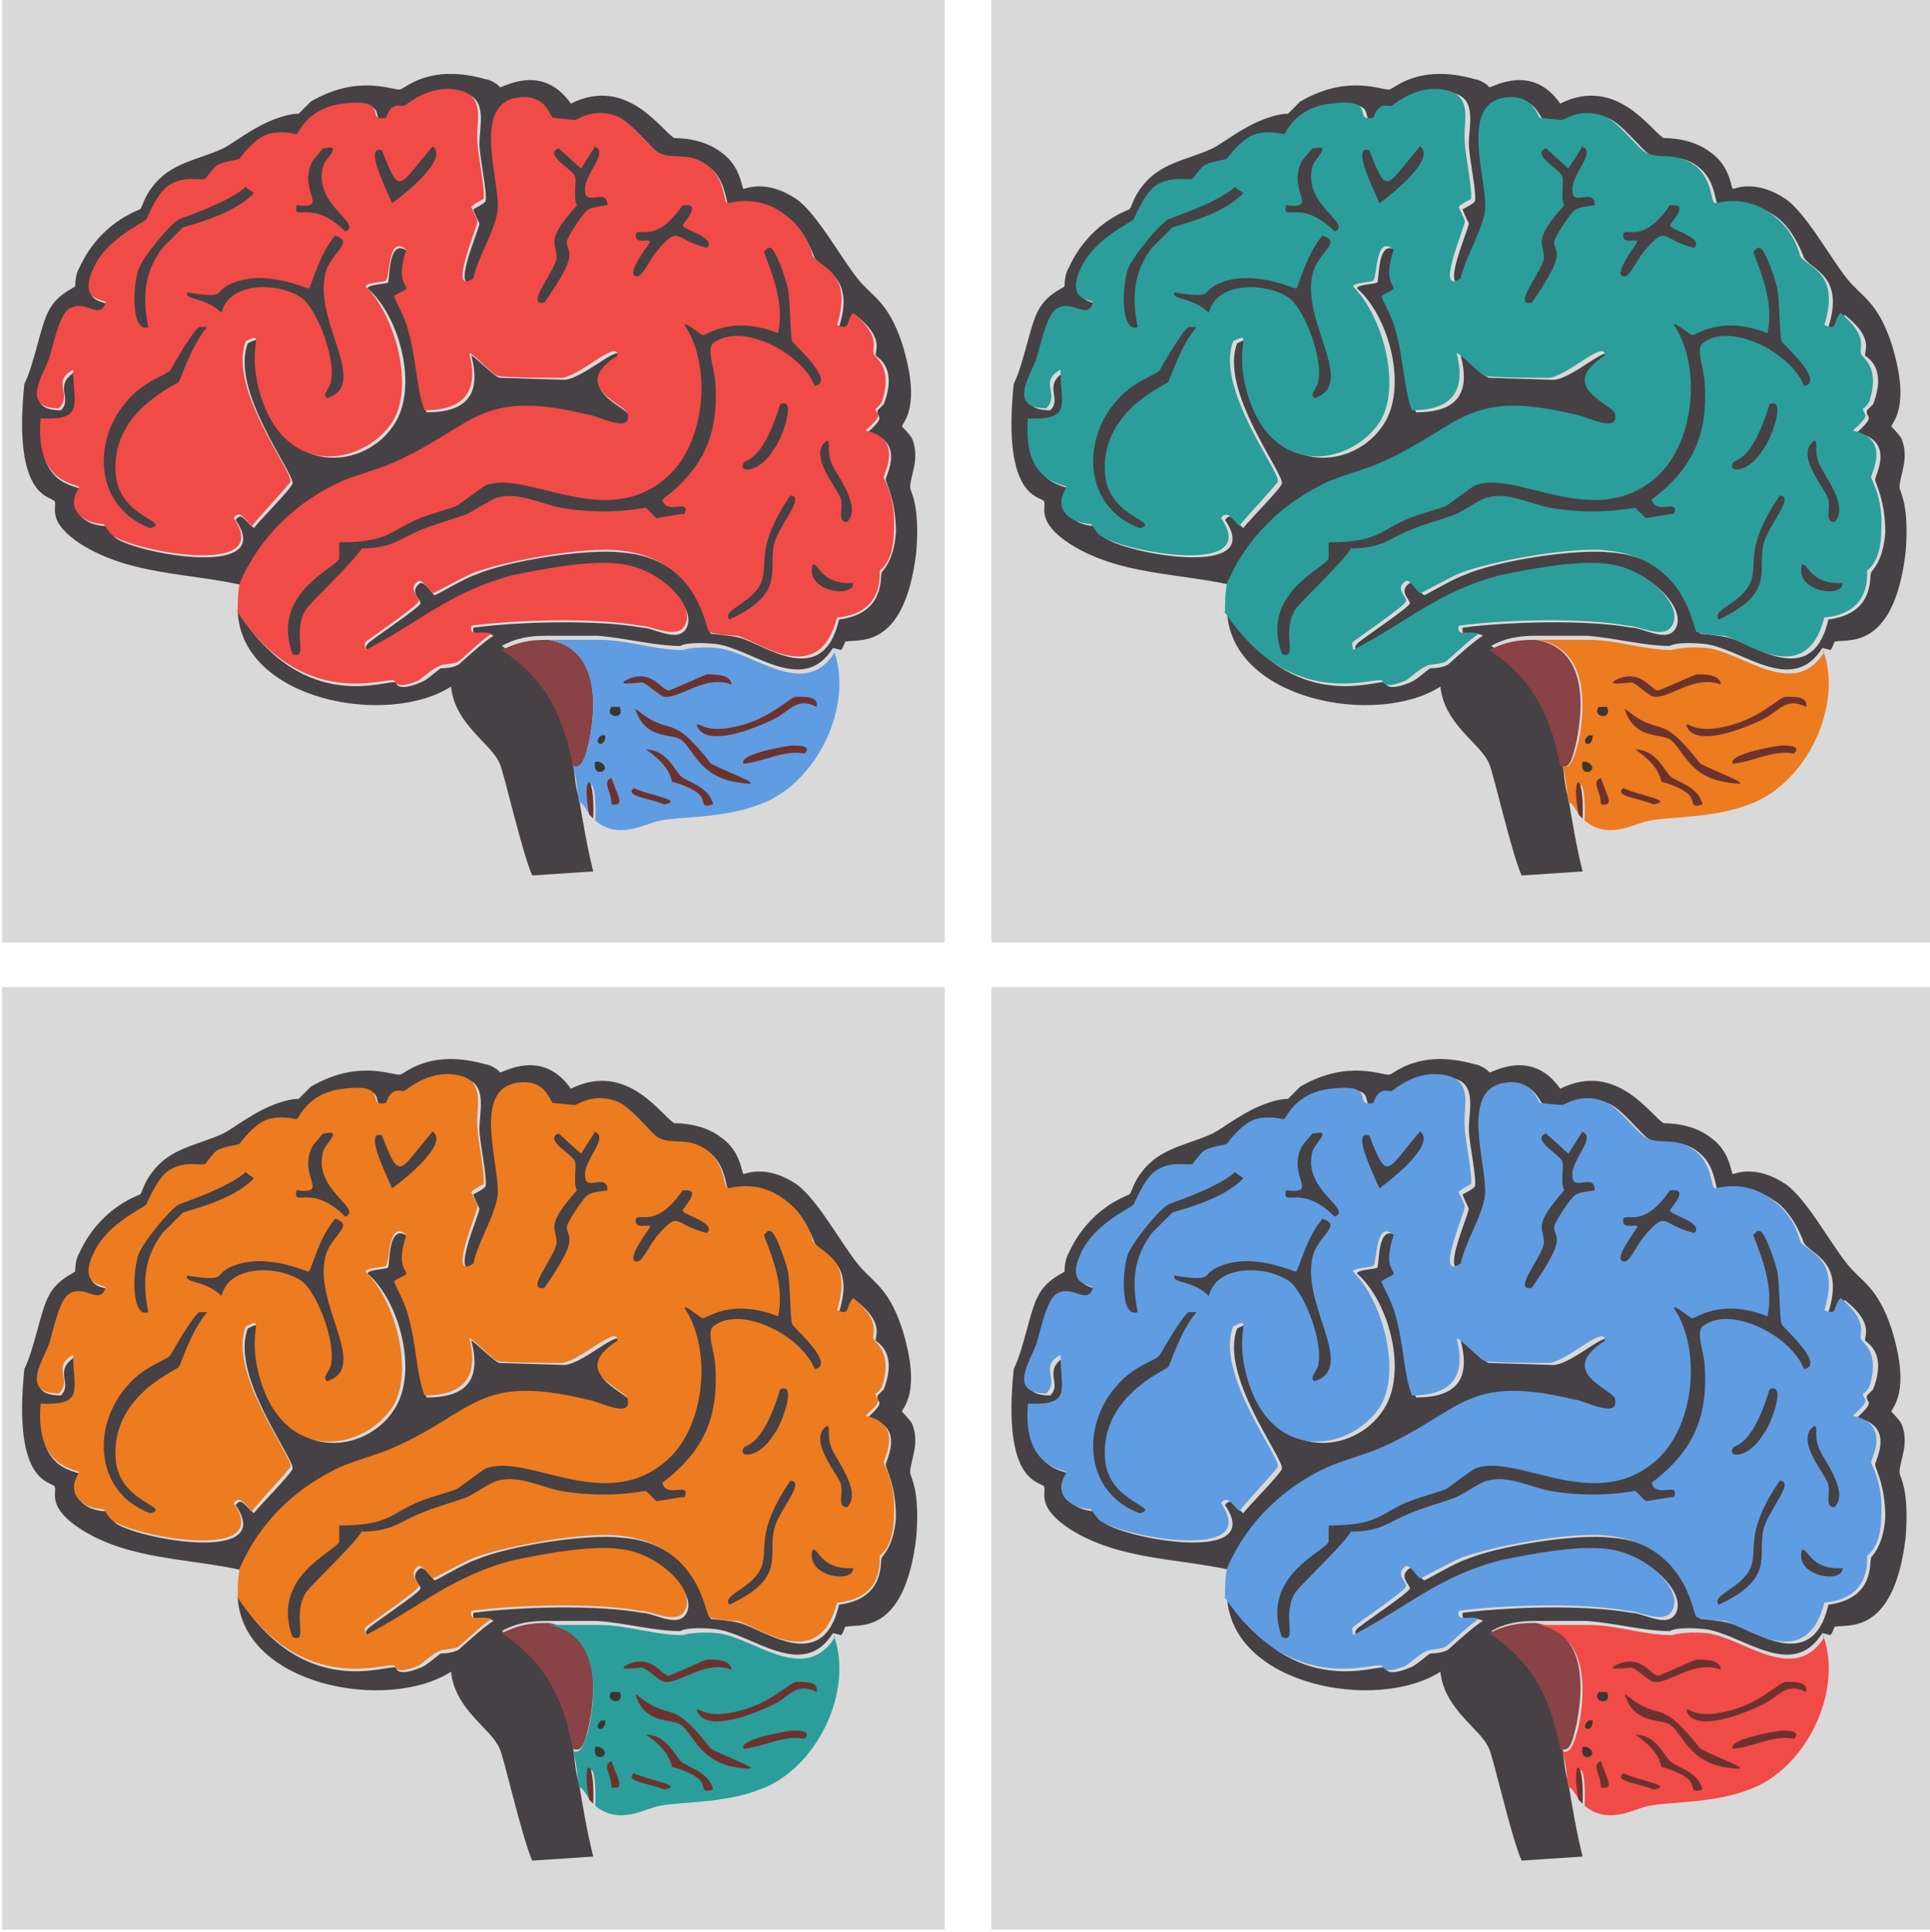 <?xml version="1.0" encoding="UTF-8"?>
<svg xmlns="http://www.w3.org/2000/svg" baseProfile="tiny" version="1.2" viewBox="0 0 95 95.1">
  <!-- Generator: Adobe Illustrator 28.6.0, SVG Export Plug-In . SVG Version: 1.2.0 Build 709)  -->
  <g>
    <g id="Layer_1">
      <rect x=".1" y="0" width="46.4" height="46.4" fill="#d9d9d9"/>
      <g>
        <path d="M41,31.9c-1.5,2.4-4,0-5.8-.2-1-.1-1.6,0-1.7.1-1.3,0-2.7-.4-4.1-.5-.8,0-1.7,0-2.5,0-.8,0-1.5.1-2.2.5,2.2,1.4,3,3.2,3.5,5.7.1.6.1,1.2.3,1.8.2,1.2.4,2.4.7,3.6q-1.5.1-3,.2c-.5-1.1-1.4-5.1-1.6-5.5-.4-1-2.2-1.9-2.4-3.8-3.1,2-10.3.7-10.5-3.7,3.3,5.2,7.4,3.3,7.8,3.5,0,0,0,.5,1.2,0,.3-.1.7-.5,1-.7.1,0,.6,0,.9-.2,0,0,1.3-1.2,1.7-1.4-.5-.3-1.1.2-1-.4,2.3-.3,6.1-.4,8.3,0,.6,0,1.8.8,2.2,0,.5-1-1.3-2.7-2.9-3-1.5-.3-4,.2-5.5.5-3.1.7-4.6,2.2-7.3,3.7,0-.1-.2-.2,0-.4,0-.1,2.6-1.8,2.6-2,0-.2-.6-.6,0-1,.3,0,.6.6.7.6.1,0,1.4-.8,2-1,1.6-.7,5.5-1.3,7.2-1.1,3.9.3,4.1,3.8,4.4,4,0,0,1.1.1,1.4.2,1.2.3,4.1,2.6,4.9-.9,2.3-.3,2-2.1,2.1-2.3,0-.1.6-.5.7-2,0-1.6-.5-2.4-.5-2.6,0-.2,1-1.9-.9-2.3,1-.9.4-.7.5-1.1,0,0,.2-.2.3-.3.7-1.8-.3-2.3-.4-2.4,0-.3.4-.9-1-2-.4.5-.1,1-.8.6.8-2.5-.8-2.8-1.2-3.4,0,0-.4-1.2-1.2-1.9-1.5-1.2-2.9-.7-3-.7-.2,0-.1-1.1-.9-1.8-.9-.8-1.7-.4-2.5-.7-.4-.2-1.4-1.6-2.1-1.8-1.2-.4-1.9.1-2,.2,0,0-1,0-1.1-.1-.2,0-.4-1.2-1.7-1-2.3.3-.9,4.1-1,5.5,0,1-1,2.4-1.2,3.4-1.3.8.2-2.5.2-2.8,0,0-.3-.6-.3-.7,0,0,.6-.3.6-.4.1-.4-.3-2.2-.3-2.8,0-.9.4-2.2-.7-2.5-1.6-.5-2.7.7-2.9.7,0,0-.6-.3-.9.6-1.1.2.3-1-2.1-.7-1.8.2-2.1,1.5-2.3,1.5,0,0-.7-.2-1.4,0-.7.2-1.3,1.1-1.4,1.2-.1,0-.8,0-1.2.4-.2.2-.5.6-.5.6-.2,0-1.1-.2-1.9.4-.5.4-1,1.5-1,1.6-.2.2-1.8.9-2.5,2.2-1,1.9.4,1.7.5,1.9-.3.9-1-.2-1.8.3-.5.3-.8,1.9-1,2.5-.3.9-1.4,2.4.5,2.4.6-.6-.4-1.2.7-1.9,0,1.7.6,2.5-1.6,2.4-.4,3.3,1.8,3.2,1.9,3.4,0,0-.7.9.2,1.5.4.3,1,.3,1,.3,0,0,.3.4.5.6,1.2.8,7.9,2,5.9-.9.3-.4.4,0,.9.4.2-.3,1.9-2,1.9-2.2.1-.5-3.1-4.6-2.2-6.9,1-.5,0,.2.6,2.2,1.2,4.5,5.2,4,6.6,1.8,1.2-1.8.3-5.3-1.3-6.7,0-.2.9-.2,1-.3.1-.2,0-2.3,1-1.5-.5,1.4,0,1.7,0,1.9,0,0-.6.2-.6.4,0,0,.4.8.7,1.7.4,1.4.4,2.9.8,3.9,2,0,2.7-.9,2.2-2.8.1,0,1.2,1.1,1.4,1.1.2,0,3,.1,3.2.1,1-.1,2.8-1.9,2.7-1.1-2.5,1.6.4,2.4.5,2.9.2,1-1.7,0-2,0-5.4-1.3-5.5.6-9.6,2.4-.7.3-1.8.6-2.5.9-2.3,1-4.1,2.7-5,5-2.7-.6-5.5-.5-7.9-2-1.7-1.1-1.2-1.8-1.3-2.1-.1-.3-2.1,0-1.5-5.8.5-1,.8-2.9,1.2-3.6.4-.8,1.2-1.1,1.3-1.2,0,0,0-.6.2-.9,1-2.2,2.8-2.8,3-2.9.1-.1.2-.6.6-1.1.9-1.2,2.2-1.3,3.5-1.9.4-.2,1.3-.9,2.2-1.3.9-.4,1.4-.4,1.5-.4,0,0,.4-.4.6-.6,2.4-1.4,4.1-.5,4.4-.6.2,0,1.4-1.3,4.2-.5.2,0,.7.3.7.4.2,0,2.1-1.2,3.5.8,2.8-1.4,4.5,1.4,5.1,1.7.2,0,1.4,0,2.3.7,1,.7,1,1.8,1.1,1.8.1,0,1.1-.5,2.6.5,1,.7,2.2,2.9,3,3.9.7.9,1.5,1.1,2.2,3.2,1,3.2,0,3.9,0,4.1,0,0,.4.4.5.6.4,1-.1,1.8-.1,2.4,0,.2.5.8.3,3.2-.6,5-3,4.2-3.5,4.4,0,0-.1.3-.2.4Z" fill="#454144"/>
        <g>
          <path d="M11.7,30.2c0-.5,0-1,.1-1.5,1-2.3,2.8-4,5-5,.7-.3,1.8-.6,2.5-.9,4.1-1.8,4.2-3.7,9.6-2.4.4,0,2.2,1,2,0,0-.5-3-1.3-.5-2.9,0-.8-1.7.9-2.7,1.1-.2,0-3,0-3.2-.1-.2,0-1.3-1.2-1.4-1.1.5,1.9-.3,2.8-2.2,2.8-.4-1-.4-2.5-.8-3.9-.2-.8-.7-1.6-.7-1.7,0-.1.6-.3.6-.4,0-.2-.5-.4,0-1.9-.9-.8-.8,1.3-1,1.5,0,.1-1,.1-1,.3,1.5,1.5,2.4,5,1.3,6.7-1.5,2.2-5.5,2.8-6.6-1.8-.5-2.1.4-2.7-.6-2.2-.9,2.3,2.3,6.4,2.2,6.9,0,.1-1.7,1.9-1.9,2.2-.4-.4-.6-.8-.9-.4,2,2.9-4.6,1.7-5.9.9-.2-.1-.4-.5-.5-.6,0,0-.6,0-1-.3-.9-.6-.2-1.5-.2-1.5,0-.2-2.2-.1-1.9-3.4,2.2.1,1.6-.7,1.6-2.4-1.1.6,0,1.2-.7,1.9-1.9,0-.8-1.6-.5-2.4.2-.6.5-2.2,1-2.5.8-.5,1.5.6,1.8-.3,0-.2-1.5,0-.5-1.9.7-1.3,2.3-2,2.5-2.2,0,0,.5-1.2,1-1.6.8-.6,1.6-.3,1.9-.4,0,0,.3-.4.5-.6.4-.3,1.1-.3,1.2-.4,0,0,.7-1,1.4-1.2.7-.2,1.3,0,1.4,0,.1,0,.5-1.3,2.3-1.5,2.4-.3,1,.9,2.1.7.3-.9.8-.5.9-.6.1,0,1.3-1.2,2.9-.7,1.1.4.6,1.6.7,2.5,0,.5.4,2.4.3,2.8,0,0-.6.3-.6.4,0,0,.3.6.3.7,0,.3-1.5,3.7-.2,2.8.2-1,1.1-2.4,1.2-3.4.1-1.5-1.3-5.2,1-5.5,1.4-.2,1.6,1,1.7,1,0,0,1,.1,1.1.1.1,0,.9-.6,2-.2.7.2,1.7,1.6,2.1,1.8.7.4,1.5-.1,2.5.7.8.7.7,1.7.9,1.8.2,0,1.6-.5,3,.7.9.7,1.2,1.8,1.2,1.9.4.6,2,.8,1.2,3.4.7.3.4-.2.8-.6,1.4,1.2.9,1.7,1,2,0,.2,1,.6.4,2.4,0,0-.2.3-.3.3,0,.4.5.2-.5,1.1,1.9.4.9,2.1.9,2.3,0,.1.6,1,.5,2.6,0,1.5-.6,1.9-.7,2,0,.2.2,2.1-2.1,2.3-.9,3.5-3.8,1.2-4.9.9-.3,0-1.3-.1-1.4-.2-.2-.2-.5-3.6-4.4-4-1.7-.2-5.6.5-7.2,1.1-.5.2-1.9,1-2,1-.1,0-.5-.7-.7-.6-.6.4.1.8,0,1,0,.2-2.5,1.9-2.6,2-.1.1,0,.2,0,.4,2.7-1.4,4.2-2.9,7.3-3.7,1.5-.3,4-.8,5.5-.5,1.7.3,3.5,2,2.9,3-.4.7-1.6,0-2.2,0-2.2-.4-6-.3-8.3,0-.1.6.4.2,1,.4-.4.2-1.6,1.4-1.7,1.4-.3.1-.8.1-.9.2-.3.1-.7.5-1,.7-1.2.5-1.1,0-1.2,0-.4-.2-4.5,1.6-7.8-3.5Z" fill="#f14b48"/>
          <g>
            <path d="M37.9,12.2c.3,0,.9,1.9.9,2.1.1.7.1,2.3.2,2.5,0,.1,2.2,2,1.1,2.2-.6-1.6-3.6-3.2-5-2.1-.3.3,0,1,.1,1.8.2,2.6-.5,4.3-2.6,5.9.2.8,1.4-.1,1.1.7-.3,0-1.2.2-1.4.2,0,0-.5-.5-.5-.5-.2,0-1.8.4-4.2,0-1-.2-2.1-.8-3.1-.5-.2,0-1.1.6-1.5.8-.8.3-1.6.5-2.3.8-1,.4-1.4.9-2.9.9-.4.7-2.7,2.8-2.8,3.1-.6,1.1.2,2.4-.6,2.1-1.1-3,2.1-4.2,2.3-4.7,0-.1,0-.8,0-.8,2.5,0,2.5-.6,4-1.2.5-.2,1.6-.5,1.8-.6.3-.2,1.2-.9,1.4-1,2-.8,5.8,2.2,8.8-.3,2-1.6,2.4-5.5,1-7.6,0-.2.8.5.9.5.2,0,1.4-1,3.7-.1.3-1.4-.2-2.7-.7-4l.2-.2Z" fill="#454144"/>
            <path d="M16.5,11.6c.9.3,0,.7-.4,1.6-.9,2.4,2.2,5.7,0,6.4-.3-.2.2-.5.2-.9.2-1-.6-3.3-1.4-4-1.1-.8-3.6-.9-4,.7-.8-.8-1.8-.6-1.7-1,2,.3,1.3,0,2.1-.4,1.7-.8,3.7.2,3.9.2.1,0,.5-1.7,1.3-2.6Z" fill="#454144"/>
            <path d="M9.9,16.1h.3c-.8.9-1.3,2.6-1.4,2.7-.2.2-3.4,1.5-3.1,4.6.2,2.1,2.8,2.3,1.7,2.6-2.7-1-2.9-4.2-1.2-6.2.9-1.1,2-1.3,2.2-1.6,0,0,1-1.8,1.4-2.1Z" fill="#454144"/>
            <path d="M29.2,7.2c.9.2-.5,1.4-.4,2.2,0,.8,1.1-.2,1.1.7,0,0-.8.1-.9.2-.2,0-1.1,1.4-1.1,1.6,0,.6.7.4-1.1,3-1,.2.5-1.5.6-2.2,0-.8-.6-.8,1-2.6-.2-.3,0-1.3-.1-1.4,0-.3-1.6-1.1-.8-1.4l1.1,1,.7-1.1Z" fill="#454144"/>
            <path d="M12.2,9.3l.3.2c-1,1.1-3.3,1.6-3.5,1.7,0,0-.9.9-1,1-.9,1.2-1,2.4-.7,3.9-.8.3-.8-1.8-.5-2.8.2-.6,1.5-2.2,2-2.5.2-.1,2.4-.8,3.3-1.6Z" fill="#454144"/>
            <path d="M38.9,24.4c.8,0-.6,1.5-.8,2.4-.3,1.3.6,2.4-2.2,3.7-.4-.5,1.2-.8,1.6-1.9.3-.9-.3-1.7,1.4-4.2Z" fill="#454144"/>
            <path d="M33.8,10.1c.7,0-.2.9-.2,1,0,.2,1.7.6,1.2,1.1-1.7-.4-1.3-1.2-2.5.2-.4.5-.7,1.3-1,1.2-.5-.1.6-1.5.7-1.7,0-.2-.8.2-.7-.4.2-.3,1,.5,2.3-1.4Z" fill="#454144"/>
            <g>
              <path d="M16,7.3c.9-.2,0,.5-.1.9-.5,1.9,2,2.8,1.1,3.2-1.7-1.7-2.6-.4-2.4-1.3,1.7.2,0-.7.8-2.2,0,0,.5-.6.5-.6Z" fill="#454144"/>
              <path d="M21.3,7.2c.8.6-1.3,2.3-2,2.8-.3-.7-1.4-2.9-.5-2.6.9,2.3.8,1.8,2.5-.2Z" fill="#454144"/>
            </g>
            <path d="M40.7,21.7c.2,0,0,.5.2,1,.1.5,1.6,2.2.8,3-.5,0-.2-.6-.3-1.1-.1-.5-1.7-2.2-.7-2.9Z" fill="#454144"/>
            <path d="M38.4,19.9c.9-.4,0,1.9-.3,2.2-.7,1.2-1.8,1.2-1.5.7,0-.2.9.1,1.8-2.9Z" fill="#454144"/>
            <path d="M40,27.8c.3-.1.4,1,2,.9,0,.8-2.4.4-2-.9Z" fill="#454144"/>
          </g>
        </g>
        <path d="M27,31.5c2.4.4,2.4,3,2,5-.2.8-.3,1.4-.8,1.2-.5-2.5-1.3-4.2-3.5-5.7.8-.4,1.4-.5,2.2-.5Z" fill="#894245"/>
        <g>
          <path d="M41,31.9c1.1,2.8-.8,6.7-3.6,7.7-1.8.7-4,.6-4.9.8-.7.1-2,1-3.2,0,.1-2.3-.5-2.3-.2-.2-.3-.4-.4-.7-.6-.7-.1-.6-.1-1.2-.3-1.8.4.2.6-.4.8-1.2.4-1.9.4-4.6-2-5,.8,0,1.7,0,2.5,0,1.4,0,2.7.5,4.1.5,0,0,.6-.2,1.7-.1,1.8.2,4.3,2.6,5.8.2Z" fill="#609ce1"/>
          <g>
            <path d="M29.2,40.3c0,0,0,0-.2-.2-.4-2.1.3-2.2.2.2Z" fill="#6c332e"/>
            <path d="M31.3,34.9c1.8,1.5,1.6,0,3.7,2.7,1.2.6,3,1.2,1.2.9-1.8-.3-2.1-1.7-2.7-2.1-.5-.3-1.7,0-2.2-1.4Z" fill="#6c332e"/>
            <path d="M39.3,34.3c.4,0,1,0,.9.5-1-.5-1.3.2-2.1.6-.8.4-3.4,1.5-3.8.3.1-.2.4.5,2.2,0,1.5-.4,2.4-1.4,2.7-1.4Z" fill="#6c332e"/>
            <path d="M34.8,33.2c.4,0,1.2,0,1.2.5-1.3-.5-2.5.7-3.3.6-.2,0-.9-.7-1.1-.7-.2,0-1.5.2-.6-.2,1.1-.4,1.5.5,1.9.6.1,0,1.6-.7,1.9-.8Z" fill="#6c332e"/>
            <path d="M31.8,36.9c1,0,1.4,1,1.7,1.3.3.3,1.4.5,1.6,1.4-.6.2-.4-.1-.6-.4-.3-.4-1.3-.7-1.4-.7-.1-.1,0-.7-1.3-1.6Z" fill="#6c332e"/>
            <path d="M39,36.7c.3,0,1,0,.6.4-1-.2-2,.4-3,.5-.3-.5,2.3-.9,2.4-.9Z" fill="#6c332e"/>
            <path d="M31.2,38.8c.9.4,2.5.6,1.5.8-.7-.3-2-.4-1.5-.8Z" fill="#6c332e"/>
            <path d="M30.1,38.3c.3.9.7,1.4,0,1.3,0-.7-.5-1.1,0-1.3Z" fill="#6c332e"/>
            <path d="M29.5,37.5c.8.4-.4.9-.2,0h.2Z" fill="#3d3630"/>
            <path d="M30.1,34.8h.4c.3.7-.8.5-.4,0Z" fill="#3d3630"/>
            <path d="M29.6,36.2h.2c0,.7-.7.4-.2,0Z" fill="#3d3630"/>
          </g>
        </g>
      </g>
      <rect x="48.8" y="0" width="46.4" height="46.4" fill="#d9d9d9"/>
      <g>
        <path d="M89.7,31.9c-1.5,2.4-4,0-5.8-.2-1-.1-1.6,0-1.7.1-1.3,0-2.7-.4-4.1-.5-.8,0-1.7,0-2.5,0-.8,0-1.5.1-2.2.5,2.2,1.4,3,3.2,3.5,5.7.1.6.1,1.2.3,1.8.2,1.2.4,2.4.7,3.6q-1.5.1-3,.2c-.5-1.1-1.4-5.1-1.6-5.5-.4-1-2.2-1.9-2.4-3.8-3.1,2-10.3.7-10.5-3.7,3.3,5.2,7.4,3.3,7.8,3.5,0,0,0,.5,1.2,0,.3-.1.7-.5,1-.7.1,0,.6,0,.9-.2,0,0,1.3-1.2,1.7-1.4-.5-.3-1.1.2-1-.4,2.3-.3,6.1-.4,8.3,0,.6,0,1.8.8,2.2,0,.5-1-1.3-2.7-2.9-3-1.5-.3-4,.2-5.5.5-3.1.7-4.6,2.2-7.3,3.7,0-.1-.2-.2,0-.4,0-.1,2.6-1.8,2.6-2,0-.2-.6-.6,0-1,.3,0,.6.6.7.6.1,0,1.4-.8,2-1,1.6-.7,5.5-1.3,7.2-1.1,3.9.3,4.1,3.8,4.4,4,0,0,1.1.1,1.4.2,1.2.3,4.1,2.6,4.9-.9,2.3-.3,2-2.1,2.1-2.3,0-.1.6-.5.7-2,0-1.6-.5-2.4-.5-2.6,0-.2,1-1.9-.9-2.3,1-.9.4-.7.5-1.1,0,0,.2-.2.3-.3.7-1.8-.3-2.3-.4-2.4,0-.3.4-.9-1-2-.4.5-.1,1-.8.6.8-2.5-.8-2.8-1.2-3.4,0,0-.4-1.2-1.2-1.9-1.5-1.2-2.9-.7-3-.7-.2,0-.1-1.1-.9-1.8-.9-.8-1.7-.4-2.5-.7-.4-.2-1.4-1.6-2.1-1.8-1.2-.4-1.9.1-2,.2,0,0-1,0-1.1-.1-.2,0-.4-1.2-1.7-1-2.3.3-.9,4.1-1,5.5,0,1-1,2.4-1.2,3.4-1.3.8.2-2.5.2-2.8,0,0-.3-.6-.3-.7,0,0,.6-.3.6-.4.1-.4-.3-2.2-.3-2.8,0-.9.4-2.2-.7-2.5-1.6-.5-2.7.7-2.9.7,0,0-.6-.3-.9.6-1.1.2.3-1-2.1-.7-1.8.2-2.1,1.5-2.3,1.5,0,0-.7-.2-1.4,0-.7.2-1.3,1.1-1.4,1.2-.1,0-.8,0-1.2.4-.2.2-.5.6-.5.6-.2,0-1.1-.2-1.9.4-.5.4-1,1.5-1,1.6-.2.2-1.8.9-2.5,2.2-1,1.9.4,1.7.5,1.9-.3.9-1-.2-1.8.3-.5.3-.8,1.9-1,2.5-.3.9-1.4,2.4.5,2.4.6-.6-.4-1.2.7-1.9,0,1.7.6,2.5-1.6,2.4-.4,3.3,1.8,3.2,1.9,3.4,0,0-.7.9.2,1.5.4.3,1,.3,1,.3,0,0,.3.4.5.6,1.2.8,7.9,2,5.9-.9.3-.4.4,0,.9.4.2-.3,1.9-2,1.9-2.2.1-.5-3.1-4.6-2.2-6.9,1-.5,0,.2.6,2.2,1.2,4.5,5.2,4,6.6,1.8,1.2-1.8.3-5.3-1.3-6.7,0-.2.9-.2,1-.3.1-.2,0-2.3,1-1.5-.5,1.4,0,1.7,0,1.9,0,0-.6.2-.6.4,0,0,.4.8.7,1.7.4,1.4.4,2.9.8,3.9,2,0,2.7-.9,2.2-2.8.1,0,1.2,1.1,1.4,1.1.2,0,3,.1,3.2.1,1-.1,2.8-1.9,2.7-1.1-2.5,1.6.4,2.4.5,2.9.2,1-1.7,0-2,0-5.4-1.3-5.5.6-9.6,2.4-.7.3-1.8.6-2.5.9-2.3,1-4.1,2.7-5,5-2.7-.6-5.5-.5-7.9-2-1.7-1.1-1.2-1.8-1.3-2.1-.1-.3-2.1,0-1.5-5.8.5-1,.8-2.9,1.2-3.6.4-.8,1.2-1.1,1.3-1.2,0,0,0-.6.2-.9,1-2.2,2.8-2.8,3-2.9.1-.1.2-.6.6-1.1.9-1.2,2.2-1.3,3.5-1.9.4-.2,1.3-.9,2.2-1.3.9-.4,1.4-.4,1.5-.4,0,0,.4-.4.6-.6,2.4-1.4,4.1-.5,4.4-.6.2,0,1.4-1.3,4.2-.5.2,0,.7.3.7.4.2,0,2.1-1.2,3.5.8,2.8-1.4,4.5,1.4,5.1,1.7.2,0,1.4,0,2.3.7,1,.7,1,1.8,1.1,1.8.1,0,1.1-.5,2.6.5,1,.7,2.2,2.9,3,3.9.7.9,1.5,1.1,2.2,3.2,1,3.2,0,3.9,0,4.1,0,0,.4.4.5.6.4,1-.1,1.8-.1,2.4,0,.2.5.8.3,3.2-.6,5-3,4.2-3.5,4.4,0,0-.1.3-.2.4Z" fill="#454144"/>
        <g>
          <path d="M60.3,30.2c0-.5,0-1,.1-1.5,1-2.3,2.8-4,5-5,.7-.3,1.8-.6,2.5-.9,4.1-1.8,4.2-3.7,9.6-2.4.4,0,2.2,1,2,0,0-.5-3-1.3-.5-2.9,0-.8-1.7.9-2.7,1.1-.2,0-3,0-3.2-.1-.2,0-1.3-1.2-1.4-1.1.5,1.9-.3,2.8-2.2,2.8-.4-1-.4-2.5-.8-3.9-.2-.8-.7-1.6-.7-1.7,0-.1.6-.3.6-.4,0-.2-.5-.4,0-1.9-.9-.8-.8,1.3-1,1.5,0,.1-1,.1-1,.3,1.5,1.5,2.4,5,1.3,6.7-1.5,2.2-5.5,2.8-6.6-1.8-.5-2.1.4-2.7-.6-2.2-.9,2.3,2.3,6.4,2.2,6.9,0,.1-1.7,1.9-1.9,2.2-.4-.4-.6-.8-.9-.4,2,2.9-4.6,1.7-5.9.9-.2-.1-.4-.5-.5-.6,0,0-.6,0-1-.3-.9-.6-.2-1.5-.2-1.5,0-.2-2.2-.1-1.9-3.4,2.2.1,1.6-.7,1.6-2.4-1.1.6,0,1.2-.7,1.9-1.9,0-.8-1.6-.5-2.4.2-.6.5-2.2,1-2.5.8-.5,1.5.6,1.8-.3,0-.2-1.5,0-.5-1.9.7-1.3,2.3-2,2.5-2.2,0,0,.5-1.2,1-1.6.8-.6,1.6-.3,1.9-.4,0,0,.3-.4.5-.6.4-.3,1.1-.3,1.2-.4,0,0,.7-1,1.4-1.2.7-.2,1.3,0,1.4,0,.1,0,.5-1.3,2.3-1.5,2.4-.3,1,.9,2.1.7.3-.9.8-.5.9-.6.1,0,1.3-1.2,2.9-.7,1.1.4.6,1.6.7,2.5,0,.5.4,2.4.3,2.8,0,0-.6.3-.6.4,0,0,.3.6.3.7,0,.3-1.5,3.7-.2,2.8.2-1,1.1-2.4,1.2-3.4.1-1.5-1.3-5.2,1-5.5,1.4-.2,1.6,1,1.7,1,0,0,1,.1,1.1.1.1,0,.9-.6,2-.2.7.2,1.7,1.6,2.1,1.8.7.4,1.5-.1,2.5.7.8.7.7,1.7.9,1.8.2,0,1.6-.5,3,.7.9.7,1.2,1.8,1.2,1.9.4.6,2,.8,1.2,3.4.7.3.4-.2.8-.6,1.4,1.2.9,1.7,1,2,0,.2,1,.6.4,2.4,0,0-.2.3-.3.3,0,.4.5.2-.5,1.1,1.9.4.9,2.1.9,2.3,0,.1.6,1,.5,2.6,0,1.5-.6,1.9-.7,2,0,.2.2,2.1-2.1,2.3-.9,3.5-3.8,1.2-4.9.9-.3,0-1.3-.1-1.4-.2-.2-.2-.5-3.6-4.4-4-1.7-.2-5.6.5-7.2,1.1-.5.2-1.9,1-2,1-.1,0-.5-.7-.7-.6-.6.4.1.8,0,1,0,.2-2.5,1.9-2.6,2-.1.1,0,.2,0,.4,2.7-1.4,4.2-2.9,7.3-3.7,1.5-.3,4-.8,5.5-.5,1.7.3,3.5,2,2.9,3-.4.7-1.6,0-2.2,0-2.2-.4-6-.3-8.3,0-.1.6.4.2,1,.4-.4.2-1.6,1.4-1.7,1.4-.3.1-.8.1-.9.2-.3.1-.7.5-1,.7-1.2.5-1.1,0-1.2,0-.4-.2-4.5,1.6-7.8-3.5Z" fill="#2b9e9b"/>
          <g>
            <path d="M86.6,12.2c.3,0,.9,1.9.9,2.1.1.7.1,2.3.2,2.5,0,.1,2.2,2,1.1,2.2-.6-1.6-3.6-3.2-5-2.1-.3.3,0,1,.1,1.8.2,2.6-.5,4.3-2.6,5.9.2.8,1.4-.1,1.1.7-.3,0-1.2.2-1.4.2,0,0-.5-.5-.5-.5-.2,0-1.8.4-4.2,0-1-.2-2.1-.8-3.1-.5-.2,0-1.1.6-1.5.8-.8.3-1.6.5-2.3.8-1,.4-1.4.9-2.9.9-.4.7-2.7,2.8-2.8,3.1-.6,1.1.2,2.4-.6,2.1-1.1-3,2.1-4.2,2.3-4.7,0-.1,0-.8,0-.8,2.5,0,2.5-.6,4-1.2.5-.2,1.6-.5,1.8-.6.3-.2,1.2-.9,1.4-1,2-.8,5.8,2.2,8.8-.3,2-1.6,2.4-5.5,1-7.6,0-.2.8.5.9.5.2,0,1.4-1,3.7-.1.3-1.4-.2-2.7-.7-4l.2-.2Z" fill="#454144"/>
            <path d="M65.1,11.6c.9.3,0,.7-.4,1.6-.9,2.4,2.2,5.7,0,6.4-.3-.2.2-.5.2-.9.2-1-.6-3.3-1.4-4-1.1-.8-3.6-.9-4,.7-.8-.8-1.8-.6-1.7-1,2,.3,1.3,0,2.1-.4,1.7-.8,3.7.2,3.9.2.1,0,.5-1.7,1.3-2.6Z" fill="#454144"/>
            <path d="M58.6,16.1h.3c-.8.9-1.3,2.6-1.4,2.7-.2.2-3.4,1.5-3.1,4.6.2,2.1,2.8,2.3,1.7,2.6-2.7-1-2.9-4.2-1.2-6.2.9-1.1,2-1.3,2.2-1.6,0,0,1-1.8,1.4-2.1Z" fill="#454144"/>
            <path d="M77.8,7.2c.9.2-.5,1.4-.4,2.2,0,.8,1.1-.2,1.1.7,0,0-.8.1-.9.2-.2,0-1.1,1.4-1.1,1.6,0,.6.7.4-1.1,3-1,.2.5-1.5.6-2.2,0-.8-.6-.8,1-2.6-.2-.3,0-1.3-.1-1.4,0-.3-1.6-1.1-.8-1.4l1.1,1,.7-1.1Z" fill="#454144"/>
            <path d="M60.9,9.3l.3.2c-1,1.1-3.3,1.6-3.5,1.7,0,0-.9.9-1,1-.9,1.2-1,2.4-.7,3.9-.8.3-.8-1.8-.5-2.8.2-.6,1.5-2.2,2-2.5.2-.1,2.4-.8,3.3-1.6Z" fill="#454144"/>
            <path d="M87.6,24.4c.8,0-.6,1.5-.8,2.4-.3,1.3.6,2.4-2.2,3.7-.4-.5,1.2-.8,1.6-1.9.3-.9-.3-1.7,1.4-4.2Z" fill="#454144"/>
            <path d="M82.4,10.1c.7,0-.2.9-.2,1,0,.2,1.7.6,1.2,1.1-1.7-.4-1.3-1.2-2.5.2-.4.5-.7,1.3-1,1.2-.5-.1.6-1.5.7-1.7,0-.2-.8.2-.7-.4.2-.3,1,.5,2.3-1.4Z" fill="#454144"/>
            <g>
              <path d="M64.7,7.3c.9-.2,0,.5-.1.9-.5,1.9,2,2.8,1.1,3.2-1.7-1.7-2.6-.4-2.4-1.3,1.7.2,0-.7.8-2.2,0,0,.5-.6.5-.6Z" fill="#454144"/>
              <path d="M69.9,7.2c.8.6-1.3,2.3-2,2.8-.3-.7-1.4-2.9-.5-2.6.9,2.3.8,1.8,2.5-.2Z" fill="#454144"/>
            </g>
            <path d="M89.3,21.7c.2,0,0,.5.2,1,.1.5,1.6,2.2.8,3-.5,0-.2-.6-.3-1.1-.1-.5-1.7-2.2-.7-2.9Z" fill="#454144"/>
            <path d="M87.1,19.9c.9-.4,0,1.9-.3,2.2-.7,1.2-1.8,1.2-1.5.7,0-.2.9.1,1.8-2.9Z" fill="#454144"/>
            <path d="M88.7,27.8c.3-.1.4,1,2,.9,0,.8-2.4.4-2-.9Z" fill="#454144"/>
          </g>
        </g>
        <path d="M75.6,31.5c2.4.4,2.4,3,2,5-.2.8-.3,1.4-.8,1.2-.5-2.5-1.3-4.2-3.5-5.7.8-.4,1.4-.5,2.2-.5Z" fill="#894245"/>
        <g>
          <path d="M89.7,31.9c1.1,2.8-.8,6.7-3.6,7.7-1.8.7-4,.6-4.9.8-.7.1-2,1-3.2,0,.1-2.3-.5-2.3-.2-.2-.3-.4-.4-.7-.6-.7-.1-.6-.1-1.2-.3-1.8.4.2.6-.4.8-1.2.4-1.9.4-4.6-2-5,.8,0,1.7,0,2.5,0,1.4,0,2.7.5,4.1.5,0,0,.6-.2,1.7-.1,1.8.2,4.3,2.6,5.8.2Z" fill="#ed7b20"/>
          <g>
            <path d="M77.9,40.3c0,0,0,0-.2-.2-.4-2.1.3-2.2.2.2Z" fill="#6c332e"/>
            <path d="M80,34.9c1.8,1.5,1.6,0,3.7,2.7,1.2.6,3,1.2,1.2.9-1.8-.3-2.1-1.7-2.7-2.1-.5-.3-1.7,0-2.2-1.4Z" fill="#6c332e"/>
            <path d="M88,34.3c.4,0,1,0,.9.5-1-.5-1.3.2-2.1.6-.8.4-3.4,1.5-3.8.3.1-.2.4.5,2.2,0,1.5-.4,2.4-1.4,2.7-1.4Z" fill="#6c332e"/>
            <path d="M83.5,33.2c.4,0,1.2,0,1.2.5-1.3-.5-2.5.7-3.3.6-.2,0-.9-.7-1.1-.7-.2,0-1.5.2-.6-.2,1.1-.4,1.5.5,1.9.6.1,0,1.6-.7,1.9-.8Z" fill="#6c332e"/>
            <path d="M80.5,36.9c1,0,1.4,1,1.7,1.3.3.3,1.4.5,1.6,1.4-.6.2-.4-.1-.6-.4-.3-.4-1.3-.7-1.4-.7-.1-.1,0-.7-1.3-1.6Z" fill="#6c332e"/>
            <path d="M87.7,36.7c.3,0,1,0,.6.4-1-.2-2,.4-3,.5-.3-.5,2.3-.9,2.4-.9Z" fill="#6c332e"/>
            <path d="M79.9,38.8c.9.4,2.5.6,1.5.8-.7-.3-2-.4-1.5-.8Z" fill="#6c332e"/>
            <path d="M78.8,38.3c.3.9.7,1.4,0,1.3,0-.7-.5-1.1,0-1.3Z" fill="#6c332e"/>
            <path d="M78.1,37.5c.8.4-.4.9-.2,0h.2Z" fill="#3d3630"/>
            <path d="M78.7,34.8h.4c.3.7-.8.5-.4,0Z" fill="#3d3630"/>
            <path d="M78.2,36.2h.2c0,.7-.7.4-.2,0Z" fill="#3d3630"/>
          </g>
        </g>
      </g>
      <rect x=".1" y="48.6" width="46.4" height="46.4" fill="#d9d9d9"/>
      <g>
        <path d="M41,80.4c-1.5,2.4-4,0-5.8-.2-1-.1-1.6,0-1.7.1-1.3,0-2.7-.4-4.1-.5-.8,0-1.7,0-2.5,0-.8,0-1.5.1-2.2.5,2.2,1.4,3,3.2,3.5,5.7.1.6.1,1.2.3,1.8.2,1.2.4,2.4.7,3.6l-3,.2c-.5-1.1-1.4-5.1-1.6-5.5-.4-1-2.2-1.9-2.4-3.8-3.1,2-10.3.7-10.5-3.7,3.3,5.2,7.4,3.3,7.8,3.5,0,0,0,.5,1.2,0,.3-.1.7-.5,1-.7.1,0,.6,0,.9-.2,0,0,1.3-1.2,1.7-1.4-.5-.3-1.1.2-1-.4,2.3-.3,6.1-.4,8.3,0,.6,0,1.8.8,2.2,0,.5-1-1.3-2.7-2.9-3-1.5-.3-4,.2-5.5.5-3.1.7-4.6,2.2-7.3,3.7,0-.1-.2-.2,0-.4,0-.1,2.6-1.8,2.6-2,0-.2-.6-.6,0-1,.3,0,.6.6.7.6.1,0,1.4-.8,2-1,1.6-.7,5.5-1.3,7.2-1.1,3.9.3,4.1,3.8,4.4,4,0,0,1.1.1,1.4.2,1.2.3,4.1,2.6,4.9-.9,2.3-.3,2-2.1,2.1-2.3,0-.1.6-.5.7-2,0-1.6-.5-2.4-.5-2.6,0-.2,1-1.9-.9-2.3,1-.9.4-.7.5-1.1,0,0,.2-.2.3-.3.7-1.8-.3-2.3-.4-2.4,0-.3.4-.9-1-2-.4.5-.1,1-.8.6.8-2.5-.8-2.8-1.2-3.4,0,0-.4-1.2-1.2-1.9-1.5-1.2-2.9-.7-3-.7-.2,0-.1-1.1-.9-1.8-.9-.8-1.7-.4-2.5-.7-.4-.2-1.4-1.6-2.1-1.8-1.2-.4-1.9.1-2,.2,0,0-1,0-1.1-.1-.2,0-.4-1.2-1.7-1-2.3.3-.9,4.1-1,5.5,0,1-1,2.4-1.2,3.4-1.3.8.2-2.5.2-2.8,0,0-.3-.6-.3-.7,0,0,.6-.3.6-.4.1-.4-.3-2.2-.3-2.8,0-.9.4-2.2-.7-2.5-1.6-.5-2.7.7-2.9.7,0,0-.6-.3-.9.6-1.1.2.3-1-2.1-.7-1.8.2-2.1,1.5-2.3,1.5,0,0-.7-.2-1.4,0-.7.2-1.3,1.1-1.4,1.2-.1,0-.8,0-1.2.4-.2.2-.5.6-.5.6-.2,0-1.1-.2-1.9.4-.5.4-1,1.5-1,1.6-.2.2-1.8.9-2.5,2.2-1,1.9.4,1.7.5,1.9-.3.9-1-.2-1.8.3-.5.3-.8,1.9-1,2.5-.3.9-1.4,2.4.5,2.4.6-.6-.4-1.2.7-1.9,0,1.7.6,2.5-1.6,2.4-.4,3.3,1.8,3.2,1.9,3.4,0,0-.7.9.2,1.5.4.3,1,.3,1,.3,0,0,.3.4.5.6,1.2.8,7.9,2,5.9-.9.3-.4.4,0,.9.4.2-.3,1.9-2,1.9-2.2.1-.5-3.1-4.6-2.2-6.9,1-.5,0,.2.6,2.2,1.2,4.5,5.2,4,6.6,1.8,1.2-1.8.3-5.3-1.3-6.7,0-.2.9-.2,1-.3.1-.2,0-2.3,1-1.5-.5,1.4,0,1.7,0,1.9,0,0-.6.2-.6.4,0,0,.4.8.7,1.7.4,1.4.4,2.9.8,3.9,2,0,2.7-.9,2.2-2.8.1,0,1.2,1.1,1.4,1.1.2,0,3,.1,3.2.1,1-.1,2.8-1.9,2.7-1.1-2.5,1.6.4,2.4.5,2.9.2,1-1.7,0-2,0-5.4-1.3-5.5.6-9.6,2.4-.7.3-1.8.6-2.5.9-2.3,1-4.1,2.7-5,5-2.7-.6-5.5-.5-7.9-2-1.7-1.1-1.2-1.8-1.3-2.1-.1-.3-2.1,0-1.5-5.8.5-1,.8-2.9,1.2-3.6.4-.8,1.2-1.1,1.3-1.2,0,0,0-.6.2-.9,1-2.2,2.8-2.8,3-2.9.1-.1.2-.6.6-1.1.9-1.2,2.2-1.3,3.5-1.9.4-.2,1.3-.9,2.2-1.3.9-.4,1.4-.4,1.5-.4,0,0,.4-.4.6-.6,2.4-1.4,4.1-.5,4.4-.6.2,0,1.4-1.3,4.2-.5.2,0,.7.3.7.4.2,0,2.1-1.2,3.5.8,2.8-1.4,4.5,1.4,5.1,1.7.2,0,1.4,0,2.3.7,1,.7,1,1.8,1.1,1.8.1,0,1.1-.5,2.6.5,1,.7,2.2,2.9,3,3.9.7.9,1.5,1.1,2.2,3.2,1,3.2,0,3.9,0,4.1,0,0,.4.4.5.6.4,1-.1,1.8-.1,2.4,0,.2.5.8.3,3.2-.6,5-3,4.2-3.5,4.4,0,0-.1.3-.2.4Z" fill="#454144"/>
        <g>
          <path d="M11.7,78.7c0-.5,0-1,.1-1.5,1-2.3,2.8-4,5-5,.7-.3,1.8-.6,2.5-.9,4.1-1.8,4.2-3.7,9.6-2.4.4,0,2.2,1,2,0,0-.5-3-1.3-.5-2.9,0-.8-1.7.9-2.7,1.1-.2,0-3,0-3.2-.1-.2,0-1.3-1.2-1.4-1.1.5,1.9-.3,2.8-2.2,2.8-.4-1-.4-2.5-.8-3.9-.2-.8-.7-1.6-.7-1.7,0-.1.6-.3.6-.4,0-.2-.5-.4,0-1.9-.9-.8-.8,1.3-1,1.5,0,.1-1,.1-1,.3,1.5,1.5,2.4,5,1.3,6.7-1.5,2.2-5.5,2.8-6.6-1.8-.5-2.1.4-2.7-.6-2.2-.9,2.3,2.3,6.4,2.2,6.9,0,.1-1.7,1.9-1.9,2.2-.4-.4-.6-.8-.9-.4,2,2.9-4.6,1.7-5.9.9-.2-.1-.4-.5-.5-.6,0,0-.6,0-1-.3-.9-.6-.2-1.5-.2-1.5,0-.2-2.2-.1-1.9-3.4,2.2.1,1.6-.7,1.6-2.4-1.1.6,0,1.2-.7,1.9-1.9,0-.8-1.6-.5-2.4.2-.6.5-2.2,1-2.5.8-.5,1.5.6,1.8-.3,0-.2-1.5,0-.5-1.9.7-1.3,2.3-2,2.5-2.2,0,0,.5-1.2,1-1.6.8-.6,1.6-.3,1.9-.4,0,0,.3-.4.5-.6.4-.3,1.1-.3,1.2-.4,0,0,.7-1,1.4-1.2.7-.2,1.3,0,1.4,0,.1,0,.5-1.3,2.3-1.5,2.4-.3,1,.9,2.1.7.3-.9.8-.5.9-.6.1,0,1.3-1.2,2.9-.7,1.1.4.6,1.6.7,2.5,0,.5.4,2.4.3,2.8,0,0-.6.3-.6.4,0,0,.3.6.3.7,0,.3-1.5,3.7-.2,2.8.2-1,1.1-2.4,1.2-3.4.1-1.5-1.3-5.2,1-5.5,1.4-.2,1.6,1,1.7,1,0,0,1,.1,1.1.1.1,0,.9-.6,2-.2.7.2,1.7,1.6,2.1,1.8.7.4,1.5-.1,2.5.7.8.7.7,1.7.9,1.8.2,0,1.6-.5,3,.7.9.7,1.2,1.8,1.2,1.9.4.6,2,.8,1.2,3.4.7.3.4-.2.8-.6,1.4,1.2.9,1.7,1,2,0,.2,1,.6.4,2.4,0,0-.2.3-.3.3,0,.4.5.2-.5,1.1,1.9.4.9,2.1.9,2.3,0,.1.6,1,.5,2.6,0,1.5-.6,1.9-.7,2,0,.2.2,2.1-2.1,2.3-.9,3.5-3.8,1.2-4.9.9-.3,0-1.3-.1-1.4-.2-.2-.2-.5-3.6-4.4-4-1.7-.2-5.6.5-7.2,1.1-.5.2-1.9,1-2,1-.1,0-.5-.7-.7-.6-.6.4.1.8,0,1,0,.2-2.5,1.9-2.6,2-.1.1,0,.2,0,.4,2.7-1.4,4.2-2.9,7.3-3.7,1.5-.3,4-.8,5.5-.5,1.7.3,3.5,2,2.9,3-.4.7-1.6,0-2.2,0-2.2-.4-6-.3-8.3,0-.1.6.4.2,1,.4-.4.2-1.6,1.4-1.7,1.4-.3.1-.8.1-.9.2-.3.1-.7.5-1,.7-1.2.5-1.1,0-1.2,0-.4-.2-4.5,1.6-7.8-3.5Z" fill="#ed7b20"/>
          <g>
            <path d="M37.9,60.6c.3,0,.9,1.9.9,2.1.1.7.1,2.3.2,2.5,0,.1,2.2,2,1.1,2.2-.6-1.6-3.6-3.2-5-2.1-.3.3,0,1,.1,1.8.2,2.6-.5,4.3-2.6,5.9.2.8,1.4-.1,1.1.7-.3,0-1.2.2-1.4.2,0,0-.5-.5-.5-.5-.2,0-1.8.4-4.2,0-1-.2-2.1-.8-3.1-.5-.2,0-1.1.6-1.5.8-.8.3-1.6.5-2.3.8-1,.4-1.4.9-2.9.9-.4.7-2.7,2.8-2.8,3.1-.6,1.1.2,2.4-.6,2.1-1.1-3,2.1-4.2,2.3-4.7,0-.1,0-.8,0-.8,2.5,0,2.5-.6,4-1.2.5-.2,1.6-.5,1.8-.6.3-.2,1.2-.9,1.4-1,2-.8,5.8,2.2,8.8-.3,2-1.6,2.4-5.5,1-7.6,0-.2.8.5.9.5.2,0,1.4-1,3.7-.1.3-1.4-.2-2.7-.7-4l.2-.2Z" fill="#454144"/>
            <path d="M16.5,60c.9.3,0,.7-.4,1.6-.9,2.4,2.2,5.7,0,6.4-.3-.2.2-.5.2-.9.2-1-.6-3.3-1.4-4-1.1-.8-3.6-.9-4,.7-.8-.8-1.8-.6-1.7-1,2,.3,1.3,0,2.1-.4,1.7-.8,3.7.2,3.9.2.1,0,.5-1.7,1.3-2.6Z" fill="#454144"/>
            <path d="M9.9,64.6h.3c-.8.9-1.3,2.6-1.4,2.7-.2.2-3.4,1.5-3.1,4.6.2,2.1,2.8,2.3,1.7,2.6-2.7-1-2.9-4.2-1.2-6.2.9-1.1,2-1.3,2.2-1.6,0,0,1-1.8,1.4-2.1Z" fill="#454144"/>
            <path d="M29.2,55.7c.9.2-.5,1.4-.4,2.2,0,.8,1.1-.2,1.1.7,0,0-.8.1-.9.2-.2,0-1.1,1.4-1.1,1.6,0,.6.7.4-1.1,3-1,.2.5-1.5.6-2.2,0-.8-.6-.8,1-2.6-.2-.3,0-1.3-.1-1.4,0-.3-1.6-1.1-.8-1.4l1.1,1,.7-1.1Z" fill="#454144"/>
            <path d="M12.2,57.8l.3.2c-1,1.1-3.3,1.6-3.5,1.7,0,0-.9.9-1,1-.9,1.2-1,2.4-.7,3.9-.8.3-.8-1.8-.5-2.8.2-.6,1.5-2.2,2-2.5.2-.1,2.4-.8,3.3-1.6Z" fill="#454144"/>
            <path d="M38.9,72.9c.8,0-.6,1.5-.8,2.4-.3,1.3.6,2.4-2.2,3.7-.4-.5,1.2-.8,1.6-1.9.3-.9-.3-1.7,1.4-4.2Z" fill="#454144"/>
            <path d="M33.8,58.6c.7,0-.2.9-.2,1,0,.2,1.7.6,1.2,1.1-1.7-.4-1.3-1.2-2.5.2-.4.5-.7,1.3-1,1.2-.5-.1.6-1.5.7-1.7,0-.2-.8.2-.7-.4.2-.3,1,.5,2.3-1.4Z" fill="#454144"/>
            <g>
              <path d="M16,55.8c.9-.2,0,.5-.1.9-.5,1.9,2,2.8,1.1,3.2-1.7-1.7-2.6-.4-2.4-1.3,1.7.2,0-.7.8-2.2,0,0,.5-.6.5-.6Z" fill="#454144"/>
              <path d="M21.3,55.7c.8.6-1.3,2.3-2,2.8-.3-.7-1.4-2.9-.5-2.6.9,2.3.8,1.8,2.5-.2Z" fill="#454144"/>
            </g>
            <path d="M40.7,70.2c.2,0,0,.5.2,1,.1.5,1.6,2.2.8,3-.5,0-.2-.6-.3-1.1-.1-.5-1.7-2.2-.7-2.9Z" fill="#454144"/>
            <path d="M38.4,68.4c.9-.4,0,1.9-.3,2.2-.7,1.2-1.8,1.2-1.5.7,0-.2.9.1,1.8-2.9Z" fill="#454144"/>
            <path d="M40,76.3c.3-.1.4,1,2,.9,0,.8-2.4.4-2-.9Z" fill="#454144"/>
          </g>
        </g>
        <path d="M27,79.9c2.4.4,2.4,3,2,5-.2.8-.3,1.4-.8,1.2-.5-2.5-1.3-4.2-3.5-5.7.8-.4,1.4-.5,2.2-.5Z" fill="#894245"/>
        <g>
          <path d="M41,80.4c1.1,2.8-.8,6.7-3.6,7.7-1.8.7-4,.6-4.9.8-.7.1-2,1-3.2,0,.1-2.3-.5-2.3-.2-.2-.3-.4-.4-.7-.6-.7-.1-.6-.1-1.2-.3-1.8.4.2.6-.4.8-1.2.4-1.9.4-4.6-2-5,.8,0,1.7,0,2.5,0,1.4,0,2.7.5,4.1.5,0,0,.6-.2,1.7-.1,1.8.2,4.3,2.6,5.8.2Z" fill="#2b9e9b"/>
          <g>
            <path d="M29.2,88.8c0,0,0,0-.2-.2-.4-2.1.3-2.2.2.2Z" fill="#6c332e"/>
            <path d="M31.3,83.4c1.8,1.5,1.6,0,3.7,2.7,1.2.6,3,1.2,1.2.9-1.8-.3-2.1-1.7-2.7-2.1-.5-.3-1.7,0-2.2-1.4Z" fill="#6c332e"/>
            <path d="M39.3,82.8c.4,0,1,0,.9.5-1-.5-1.3.2-2.1.6-.8.4-3.4,1.5-3.8.3.1-.2.4.5,2.2,0,1.5-.4,2.4-1.4,2.7-1.4Z" fill="#6c332e"/>
            <path d="M34.8,81.7c.4,0,1.2,0,1.2.5-1.3-.5-2.5.7-3.3.6-.2,0-.9-.7-1.1-.7-.2,0-1.5.2-.6-.2,1.1-.4,1.5.5,1.9.6.1,0,1.6-.7,1.9-.8Z" fill="#6c332e"/>
            <path d="M31.8,85.4c1,0,1.4,1,1.7,1.3.3.3,1.4.5,1.6,1.4-.6.2-.4-.1-.6-.4-.3-.4-1.3-.7-1.4-.7-.1-.1,0-.7-1.3-1.6Z" fill="#6c332e"/>
            <path d="M39,85.2c.3,0,1,0,.6.4-1-.2-2,.4-3,.5-.3-.5,2.3-.9,2.4-.9Z" fill="#6c332e"/>
            <path d="M31.2,87.3c.9.4,2.5.6,1.5.8-.7-.3-2-.4-1.5-.8Z" fill="#6c332e"/>
            <path d="M30.1,86.7c.3.9.7,1.4,0,1.3,0-.7-.5-1.1,0-1.3Z" fill="#6c332e"/>
            <path d="M29.5,86c.8.4-.4.9-.2,0h.2Z" fill="#3d3630"/>
            <path d="M30.1,83.3h.4c.3.7-.8.5-.4,0Z" fill="#3d3630"/>
            <path d="M29.6,84.7h.2c0,.7-.7.4-.2,0Z" fill="#3d3630"/>
          </g>
        </g>
      </g>
      <rect x="48.8" y="48.6" width="46.4" height="46.4" fill="#d9d9d9"/>
      <g>
        <path d="M89.7,80.4c-1.5,2.4-4,0-5.8-.2-1-.1-1.6,0-1.7.1-1.3,0-2.7-.4-4.1-.5-.8,0-1.7,0-2.5,0-.8,0-1.5.1-2.2.5,2.2,1.4,3,3.2,3.5,5.7.1.6.1,1.2.3,1.8.2,1.2.4,2.4.7,3.6l-3,.2c-.5-1.1-1.4-5.1-1.6-5.5-.4-1-2.2-1.9-2.4-3.8-3.1,2-10.3.7-10.5-3.7,3.3,5.2,7.4,3.3,7.8,3.5,0,0,0,.5,1.2,0,.3-.1.7-.5,1-.7.1,0,.6,0,.9-.2,0,0,1.3-1.2,1.7-1.4-.5-.3-1.1.2-1-.4,2.3-.3,6.1-.4,8.3,0,.6,0,1.8.8,2.2,0,.5-1-1.3-2.7-2.9-3-1.5-.3-4,.2-5.5.5-3.1.7-4.6,2.2-7.3,3.7,0-.1-.2-.2,0-.4,0-.1,2.6-1.8,2.6-2,0-.2-.6-.6,0-1,.3,0,.6.6.7.6.1,0,1.4-.8,2-1,1.6-.7,5.5-1.3,7.2-1.1,3.9.3,4.1,3.8,4.4,4,0,0,1.1.1,1.4.2,1.2.3,4.1,2.6,4.9-.9,2.3-.3,2-2.1,2.1-2.3,0-.1.6-.5.7-2,0-1.6-.5-2.4-.5-2.6,0-.2,1-1.9-.9-2.3,1-.9.4-.7.5-1.1,0,0,.2-.2.3-.3.7-1.8-.3-2.3-.4-2.4,0-.3.4-.9-1-2-.4.5-.1,1-.8.6.8-2.5-.8-2.8-1.2-3.4,0,0-.4-1.2-1.2-1.9-1.5-1.2-2.9-.7-3-.7-.2,0-.1-1.1-.9-1.8-.9-.8-1.7-.4-2.5-.7-.4-.2-1.4-1.6-2.1-1.8-1.2-.4-1.9.1-2,.2,0,0-1,0-1.1-.1-.2,0-.4-1.2-1.7-1-2.3.3-.9,4.1-1,5.5,0,1-1,2.4-1.2,3.4-1.3.8.2-2.5.2-2.8,0,0-.3-.6-.3-.7,0,0,.6-.3.6-.4.1-.4-.3-2.2-.3-2.8,0-.9.4-2.2-.7-2.5-1.6-.5-2.7.7-2.9.7,0,0-.6-.3-.9.6-1.1.2.3-1-2.1-.7-1.8.2-2.1,1.5-2.3,1.5,0,0-.7-.2-1.4,0-.7.2-1.3,1.1-1.4,1.2-.1,0-.8,0-1.2.4-.2.2-.5.6-.5.6-.2,0-1.1-.2-1.9.4-.5.4-1,1.5-1,1.6-.2.2-1.8.9-2.5,2.2-1,1.9.4,1.7.5,1.9-.3.9-1-.2-1.8.3-.5.3-.8,1.9-1,2.5-.3.9-1.4,2.4.5,2.4.6-.6-.4-1.2.7-1.9,0,1.7.6,2.5-1.6,2.4-.4,3.3,1.8,3.2,1.9,3.4,0,0-.7.9.2,1.5.4.3,1,.3,1,.3,0,0,.3.4.5.6,1.2.8,7.9,2,5.9-.9.3-.4.4,0,.9.4.2-.3,1.9-2,1.9-2.2.1-.5-3.1-4.6-2.2-6.9,1-.5,0,.2.6,2.2,1.2,4.5,5.2,4,6.6,1.8,1.2-1.8.3-5.3-1.3-6.7,0-.2.9-.2,1-.3.1-.2,0-2.3,1-1.5-.5,1.4,0,1.7,0,1.9,0,0-.6.2-.6.4,0,0,.4.8.7,1.7.4,1.4.4,2.9.8,3.9,2,0,2.7-.9,2.2-2.8.1,0,1.2,1.1,1.4,1.1.2,0,3,.1,3.2.1,1-.1,2.8-1.9,2.7-1.1-2.5,1.6.4,2.4.5,2.9.2,1-1.7,0-2,0-5.4-1.3-5.5.6-9.6,2.4-.7.3-1.8.6-2.5.9-2.3,1-4.1,2.7-5,5-2.7-.6-5.5-.5-7.9-2-1.7-1.1-1.2-1.8-1.3-2.1-.1-.3-2.1,0-1.5-5.8.5-1,.8-2.9,1.2-3.6.4-.8,1.2-1.1,1.3-1.2,0,0,0-.6.2-.9,1-2.2,2.8-2.8,3-2.9.1-.1.2-.6.6-1.1.9-1.2,2.2-1.3,3.5-1.9.4-.2,1.3-.9,2.2-1.3.9-.4,1.4-.4,1.5-.4,0,0,.4-.4.6-.6,2.4-1.4,4.1-.5,4.4-.6.2,0,1.4-1.3,4.2-.5.2,0,.7.3.7.4.2,0,2.1-1.2,3.5.8,2.8-1.4,4.5,1.4,5.1,1.7.2,0,1.4,0,2.3.7,1,.7,1,1.8,1.1,1.8.1,0,1.1-.5,2.6.5,1,.7,2.2,2.9,3,3.9.7.9,1.5,1.1,2.2,3.2,1,3.2,0,3.9,0,4.1,0,0,.4.4.5.6.4,1-.1,1.8-.1,2.4,0,.2.5.8.3,3.2-.6,5-3,4.2-3.5,4.4,0,0-.1.3-.2.4Z" fill="#454144"/>
        <g>
          <path d="M60.3,78.7c0-.5,0-1,.1-1.5,1-2.3,2.8-4,5-5,.7-.3,1.8-.6,2.5-.9,4.1-1.8,4.2-3.7,9.6-2.4.4,0,2.2,1,2,0,0-.5-3-1.3-.5-2.9,0-.8-1.7.9-2.7,1.1-.2,0-3,0-3.2-.1-.2,0-1.3-1.2-1.4-1.1.5,1.9-.3,2.8-2.2,2.8-.4-1-.4-2.5-.8-3.9-.2-.8-.7-1.6-.7-1.7,0-.1.6-.3.6-.4,0-.2-.5-.4,0-1.9-.9-.8-.8,1.3-1,1.5,0,.1-1,.1-1,.3,1.5,1.5,2.4,5,1.3,6.7-1.5,2.2-5.5,2.8-6.6-1.8-.5-2.1.4-2.7-.6-2.2-.9,2.3,2.3,6.4,2.2,6.9,0,.1-1.7,1.9-1.9,2.2-.4-.4-.6-.8-.9-.4,2,2.9-4.6,1.7-5.9.9-.2-.1-.4-.5-.5-.6,0,0-.6,0-1-.3-.9-.6-.2-1.5-.2-1.5,0-.2-2.2-.1-1.9-3.4,2.2.1,1.6-.7,1.6-2.4-1.1.6,0,1.2-.7,1.9-1.9,0-.8-1.6-.5-2.4.2-.6.5-2.2,1-2.5.8-.5,1.5.6,1.8-.3,0-.2-1.5,0-.5-1.9.7-1.3,2.3-2,2.5-2.2,0,0,.5-1.2,1-1.6.8-.6,1.6-.3,1.9-.4,0,0,.3-.4.5-.6.4-.3,1.1-.3,1.2-.4,0,0,.7-1,1.4-1.2.7-.2,1.3,0,1.4,0,.1,0,.5-1.3,2.3-1.5,2.4-.3,1,.9,2.1.7.3-.9.8-.5.9-.6.1,0,1.3-1.2,2.9-.7,1.1.4.6,1.6.7,2.5,0,.5.4,2.4.3,2.8,0,0-.6.3-.6.4,0,0,.3.6.3.7,0,.3-1.5,3.7-.2,2.8.2-1,1.1-2.4,1.2-3.4.1-1.5-1.3-5.2,1-5.5,1.4-.2,1.6,1,1.7,1,0,0,1,.1,1.1.1.1,0,.9-.6,2-.2.7.2,1.7,1.6,2.1,1.8.7.4,1.5-.1,2.5.7.8.7.7,1.7.9,1.8.2,0,1.6-.5,3,.7.9.7,1.2,1.8,1.2,1.9.4.6,2,.8,1.2,3.4.7.3.4-.2.8-.6,1.4,1.2.9,1.7,1,2,0,.2,1,.6.4,2.4,0,0-.2.3-.3.3,0,.4.5.2-.5,1.1,1.9.4.9,2.1.9,2.3,0,.1.6,1,.5,2.6,0,1.5-.6,1.9-.7,2,0,.2.2,2.1-2.1,2.3-.9,3.5-3.8,1.2-4.9.9-.3,0-1.3-.1-1.4-.2-.2-.2-.5-3.6-4.4-4-1.7-.2-5.6.5-7.2,1.1-.5.2-1.9,1-2,1-.1,0-.5-.7-.7-.6-.6.4.1.8,0,1,0,.2-2.5,1.9-2.6,2-.1.1,0,.2,0,.4,2.7-1.4,4.2-2.9,7.3-3.7,1.5-.3,4-.8,5.5-.5,1.7.3,3.5,2,2.9,3-.4.7-1.6,0-2.2,0-2.2-.4-6-.3-8.3,0-.1.6.4.2,1,.4-.4.2-1.6,1.4-1.7,1.4-.3.1-.8.1-.9.2-.3.1-.7.5-1,.7-1.2.5-1.1,0-1.2,0-.4-.2-4.5,1.6-7.8-3.5Z" fill="#609ce1"/>
          <g>
            <path d="M86.6,60.6c.3,0,.9,1.9.9,2.1.1.7.1,2.3.2,2.5,0,.1,2.2,2,1.1,2.2-.6-1.6-3.6-3.2-5-2.1-.3.3,0,1,.1,1.8.2,2.6-.5,4.3-2.6,5.9.2.8,1.4-.1,1.1.7-.3,0-1.2.2-1.4.2,0,0-.5-.5-.5-.5-.2,0-1.8.4-4.2,0-1-.2-2.1-.8-3.1-.5-.2,0-1.1.6-1.5.8-.8.3-1.6.5-2.3.8-1,.4-1.4.9-2.9.9-.4.7-2.7,2.8-2.8,3.1-.6,1.1.2,2.4-.6,2.1-1.1-3,2.1-4.2,2.3-4.7,0-.1,0-.8,0-.8,2.5,0,2.5-.6,4-1.2.5-.2,1.6-.5,1.8-.6.3-.2,1.2-.9,1.4-1,2-.8,5.8,2.2,8.8-.3,2-1.6,2.4-5.5,1-7.6,0-.2.8.5.9.5.2,0,1.4-1,3.7-.1.3-1.4-.2-2.7-.7-4l.2-.2Z" fill="#454144"/>
            <path d="M65.1,60c.9.3,0,.7-.4,1.6-.9,2.4,2.2,5.7,0,6.4-.3-.2.2-.5.2-.9.2-1-.6-3.3-1.4-4-1.1-.8-3.6-.9-4,.7-.8-.8-1.8-.6-1.7-1,2,.3,1.3,0,2.1-.4,1.7-.8,3.7.2,3.9.2.1,0,.5-1.7,1.3-2.6Z" fill="#454144"/>
            <path d="M58.6,64.6h.3c-.8.9-1.3,2.6-1.4,2.7-.2.2-3.4,1.5-3.1,4.6.2,2.1,2.8,2.3,1.7,2.6-2.7-1-2.9-4.2-1.2-6.2.9-1.1,2-1.3,2.2-1.6,0,0,1-1.8,1.4-2.1Z" fill="#454144"/>
            <path d="M77.8,55.7c.9.2-.5,1.4-.4,2.2,0,.8,1.1-.2,1.1.7,0,0-.8.1-.9.2-.2,0-1.1,1.4-1.1,1.6,0,.6.7.4-1.1,3-1,.2.5-1.5.6-2.2,0-.8-.6-.8,1-2.6-.2-.3,0-1.3-.1-1.4,0-.3-1.6-1.1-.8-1.4l1.1,1,.7-1.1Z" fill="#454144"/>
            <path d="M60.9,57.8l.3.2c-1,1.1-3.3,1.6-3.5,1.7,0,0-.9.9-1,1-.9,1.2-1,2.4-.7,3.9-.8.3-.8-1.8-.5-2.8.2-.6,1.5-2.2,2-2.5.2-.1,2.4-.8,3.3-1.6Z" fill="#454144"/>
            <path d="M87.6,72.9c.8,0-.6,1.5-.8,2.4-.3,1.3.6,2.4-2.2,3.7-.4-.5,1.2-.8,1.6-1.9.3-.9-.3-1.7,1.4-4.2Z" fill="#454144"/>
            <path d="M82.4,58.6c.7,0-.2.9-.2,1,0,.2,1.7.6,1.2,1.1-1.7-.4-1.3-1.2-2.5.2-.4.5-.7,1.3-1,1.2-.5-.1.6-1.5.7-1.7,0-.2-.8.2-.7-.4.2-.3,1,.5,2.3-1.4Z" fill="#454144"/>
            <g>
              <path d="M64.7,55.8c.9-.2,0,.5-.1.9-.5,1.9,2,2.8,1.1,3.2-1.7-1.7-2.6-.4-2.4-1.3,1.7.2,0-.7.8-2.2,0,0,.5-.6.5-.6Z" fill="#454144"/>
              <path d="M69.9,55.7c.8.6-1.3,2.3-2,2.8-.3-.7-1.4-2.9-.5-2.6.9,2.3.8,1.8,2.5-.2Z" fill="#454144"/>
            </g>
            <path d="M89.3,70.2c.2,0,0,.5.2,1,.1.5,1.6,2.2.8,3-.5,0-.2-.6-.3-1.1-.1-.5-1.7-2.2-.7-2.9Z" fill="#454144"/>
            <path d="M87.1,68.4c.9-.4,0,1.9-.3,2.2-.7,1.2-1.8,1.2-1.5.7,0-.2.9.1,1.8-2.9Z" fill="#454144"/>
            <path d="M88.7,76.3c.3-.1.4,1,2,.9,0,.8-2.4.4-2-.9Z" fill="#454144"/>
          </g>
        </g>
        <path d="M75.6,79.9c2.4.4,2.4,3,2,5-.2.8-.3,1.4-.8,1.2-.5-2.5-1.3-4.2-3.5-5.7.8-.4,1.4-.5,2.2-.5Z" fill="#894245"/>
        <g>
          <path d="M89.7,80.4c1.1,2.8-.8,6.7-3.6,7.7-1.8.7-4,.6-4.9.8-.7.1-2,1-3.2,0,.1-2.3-.5-2.3-.2-.2-.3-.4-.4-.7-.6-.7-.1-.6-.1-1.2-.3-1.8.4.2.6-.4.8-1.2.4-1.9.4-4.6-2-5,.8,0,1.7,0,2.5,0,1.4,0,2.7.5,4.1.5,0,0,.6-.2,1.7-.1,1.8.2,4.3,2.6,5.8.2Z" fill="#f14b48"/>
          <g>
            <path d="M77.9,88.8c0,0,0,0-.2-.2-.4-2.1.3-2.2.2.2Z" fill="#6c332e"/>
            <path d="M80,83.4c1.8,1.5,1.6,0,3.7,2.7,1.2.6,3,1.2,1.2.9-1.8-.3-2.1-1.7-2.7-2.1-.5-.3-1.7,0-2.2-1.4Z" fill="#6c332e"/>
            <path d="M88,82.8c.4,0,1,0,.9.5-1-.5-1.3.2-2.1.6-.8.4-3.4,1.5-3.8.3.1-.2.4.5,2.2,0,1.5-.4,2.4-1.4,2.7-1.4Z" fill="#6c332e"/>
            <path d="M83.5,81.7c.4,0,1.2,0,1.2.5-1.3-.5-2.5.7-3.3.6-.2,0-.9-.7-1.1-.7-.2,0-1.5.2-.6-.2,1.1-.4,1.5.5,1.9.6.1,0,1.6-.7,1.9-.8Z" fill="#6c332e"/>
            <path d="M80.5,85.4c1,0,1.4,1,1.7,1.3.3.3,1.4.5,1.6,1.4-.6.2-.4-.1-.6-.4-.3-.4-1.3-.7-1.4-.7-.1-.1,0-.7-1.3-1.6Z" fill="#6c332e"/>
            <path d="M87.7,85.2c.3,0,1,0,.6.4-1-.2-2,.4-3,.5-.3-.5,2.3-.9,2.4-.9Z" fill="#6c332e"/>
            <path d="M79.9,87.3c.9.4,2.5.6,1.5.8-.7-.3-2-.4-1.5-.8Z" fill="#6c332e"/>
            <path d="M78.8,86.7c.3.9.7,1.4,0,1.3,0-.7-.5-1.1,0-1.3Z" fill="#6c332e"/>
            <path d="M78.1,86c.8.4-.4.9-.2,0h.2Z" fill="#3d3630"/>
            <path d="M78.7,83.3h.4c.3.7-.8.5-.4,0Z" fill="#3d3630"/>
            <path d="M78.2,84.7h.2c0,.7-.7.4-.2,0Z" fill="#3d3630"/>
          </g>
        </g>
      </g>
    </g>
  </g>
</svg>